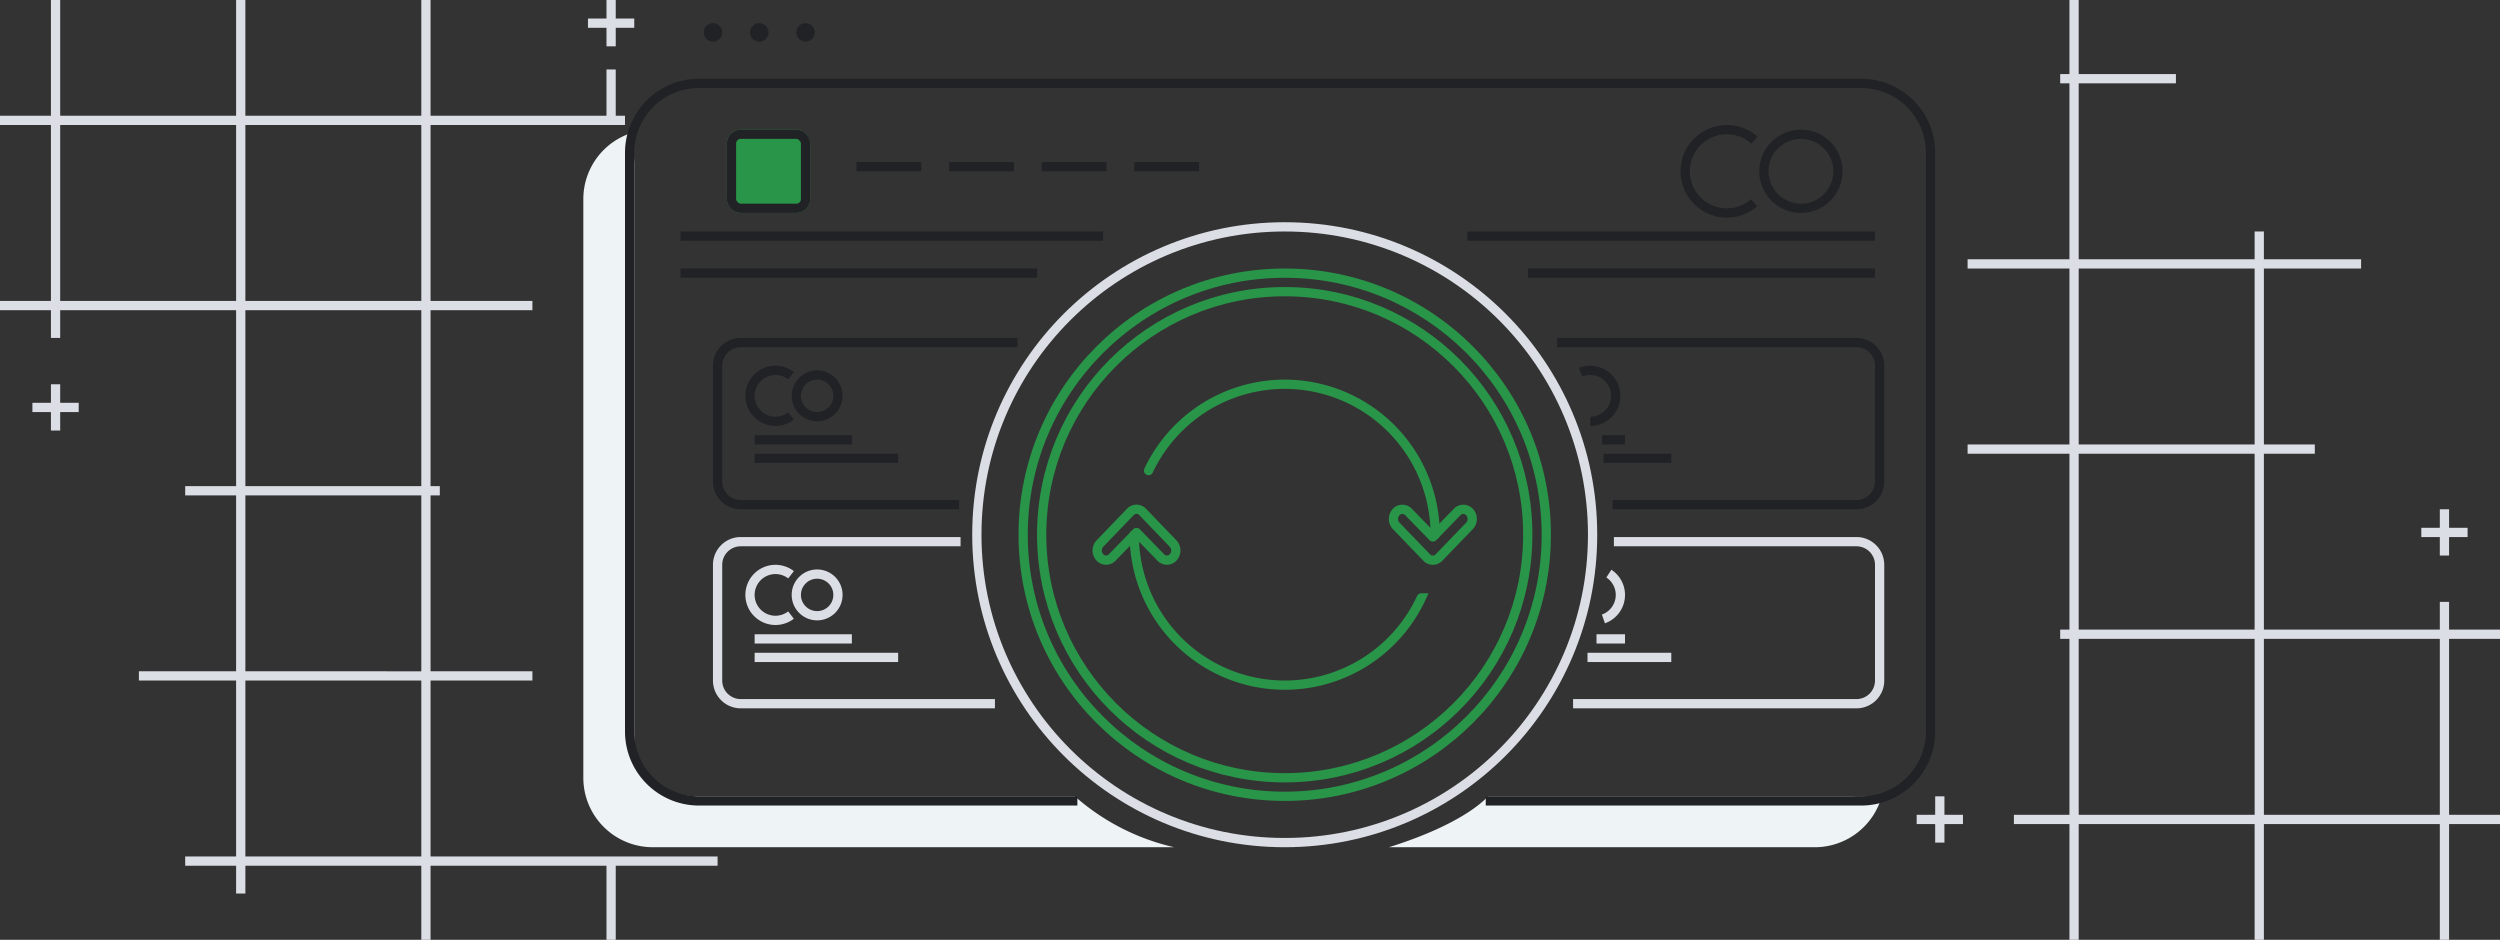 <svg xmlns="http://www.w3.org/2000/svg" width="540" height="203" viewBox="0 0 540 203">
  <rect x="0" y="0" width="540" height="203" fill="#333333" stroke="none"/>
  <g id="Wallet_Update" data-name="Wallet Update" transform="translate(-390 -380)">
    <g id="Группа_3" data-name="Группа 3">
      <path id="Прямоугольник_скругл._углы_575" data-name="Прямоугольник, скругл. углы 575" d="M711.39,552H790a21.09,21.09,0,0,0,6.572-.429A15.006,15.006,0,0,1,782,563H690C706.85,557.741,711.39,552,711.39,552Zm-89.229,0H540c-4.77,0-13-4.423-13-12V415a48.7,48.7,0,0,1,0-6.461A15.007,15.007,0,0,0,516,423V548a15,15,0,0,0,15,15H643.611A48.786,48.786,0,0,1,622.162,552Z" fill="#eef3f5"/>
      <path id="Прямоугольник_скругл._углы_575_копия" data-name="Прямоугольник, скругл. углы 575 копия" d="M622.712,553H541a15,15,0,0,1-15-15V413a15,15,0,0,1,15-15H792a15,15,0,0,1,15,15V538a15,15,0,0,1-15,15H710.923" fill="none" stroke="#212225" stroke-width="2"/>
      <g id="Эллипс_2051_копия_2" data-name="Эллипс 2051 копия 2" fill="none">
        <path d="M562,387a2,2,0,1,1,2,2A2,2,0,0,1,562,387Zm-10,0a2,2,0,1,1,2,2A2,2,0,0,1,552,387Zm-10,0a2,2,0,1,1,2,2A2,2,0,0,1,542,387Z" stroke="none"/>
        <path d="M 544 385 C 545.105 385 546 385.896 546 387 C 546 388.104 545.105 389 544 389 C 542.895 389 542 388.104 542 387 C 542 385.896 542.895 385 544 385 Z M 554 385 C 555.105 385 556 385.896 556 387 C 556 388.104 555.105 389 554 389 C 552.895 389 552 388.104 552 387 C 552 385.896 552.895 385 554 385 Z M 564 385 C 565.105 385 566 385.896 566 387 C 566 388.104 565.105 389 564 389 C 562.895 389 562 388.104 562 387 C 562 385.896 562.895 385 564 385 Z" stroke="none" fill="#212225"/>
      </g>
      <g id="Прямоугольник_скругл._углы_976" data-name="Прямоугольник, скругл. углы 976" transform="translate(547 408)" fill="#289548" stroke="#212225" stroke-width="2">
        <rect width="18" height="18" rx="3" stroke="none"/>
        <rect x="1" y="1" width="16" height="16" rx="2" fill="none"/>
      </g>
      <g id="Прямоугольник_скругл._углы_976_копия" data-name="Прямоугольник, скругл. углы 976 копия" transform="translate(770 408)" fill="none" stroke="#212225" stroke-width="2">
        <circle cx="9" cy="9" r="9" stroke="none"/>
        <circle cx="9" cy="9" r="8" fill="none"/>
      </g>
      <path id="Прямоугольник_скругл._углы_976_копия_2" data-name="Прямоугольник, скругл. углы 976 копия 2" d="M768.911,423.787a9,9,0,1,1,.077-13.506" fill="none" stroke="#212225" stroke-width="2"/>
      <line id="Фигура_2" data-name="Фигура 2" x2="14" transform="translate(575 416)" fill="none" stroke="#212225" stroke-width="2"/>
      <line id="Фигура_2_копия" data-name="Фигура 2 копия" x2="14" transform="translate(595 416)" fill="none" stroke="#212225" stroke-width="2"/>
      <line id="Фигура_2_копия_2" data-name="Фигура 2 копия 2" x2="14" transform="translate(615 416)" fill="none" stroke="#212225" stroke-width="2"/>
      <line id="Фигура_2_копия_3" data-name="Фигура 2 копия 3" x2="14" transform="translate(635 416)" fill="none" stroke="#212225" stroke-width="2"/>
      <path id="Фигура_1" data-name="Фигура 1" d="M537,431h91.279m78.658,0H795" fill="none" stroke="#212225" stroke-width="2"/>
      <path id="Фигура_1_копия" data-name="Фигура 1 копия" d="M537,439h77.026m106.032,0H795" fill="none" stroke="#212225" stroke-width="2"/>
      <g id="Группа_2" data-name="Группа 2">
        <path id="Прямоугольник_скругл._углы_977_копия_2" data-name="Прямоугольник, скругл. углы 977 копия 2" d="M726.338,454H791a5,5,0,0,1,5,5v25a5,5,0,0,1-5,5H738.321" fill="none" stroke="#212225" stroke-width="2"/>
        <path id="Эллипс_2051_копия_4" data-name="Эллипс 2051 копия 4" d="M731.422,460.406A5.5,5.5,0,1,1,733.5,471" fill="none" stroke="#212225" stroke-width="2"/>
        <path id="Фигура_3_копия_4" data-name="Фигура 3 копия 4" d="M736.046,475H741" fill="none" stroke="#212225" stroke-width="2"/>
        <path id="Фигура_3_копия_4-2" data-name="Фигура 3 копия 4" d="M736.361,479H751" fill="none" stroke="#212225" stroke-width="2"/>
        <path id="Прямоугольник_скругл._углы_977_копия_5" data-name="Прямоугольник, скругл. углы 977 копия 5" d="M597.171,489H550a5,5,0,0,1-5-5V459a5,5,0,0,1,5-5h59.77" fill="none" stroke="#212225" stroke-width="2"/>
        <path id="Эллипс_2051_копия_7" data-name="Эллипс 2051 копия 7" d="M560.859,469.855a5.5,5.5,0,1,1,.007-8.705" fill="none" stroke="#212225" stroke-width="2"/>
        <g id="Эллипс_2051_копия_7-2" data-name="Эллипс 2051 копия 7" transform="translate(561 460)" fill="none" stroke="#212225" stroke-width="2">
          <circle cx="5.5" cy="5.5" r="5.5" stroke="none"/>
          <circle cx="5.5" cy="5.5" r="4.5" fill="none"/>
        </g>
        <line id="Фигура_3_копия_7" data-name="Фигура 3 копия 7" x2="21" transform="translate(553 475)" fill="none" stroke="#212225" stroke-width="2"/>
        <line id="Фигура_3_копия_7-2" data-name="Фигура 3 копия 7" x2="31" transform="translate(553 479)" fill="none" stroke="#212225" stroke-width="2"/>
        <path id="Прямоугольник_скругл._углы_977_копия_3" data-name="Прямоугольник, скругл. углы 977 копия 3" d="M738.6,497H791a5,5,0,0,1,5,5v25a5,5,0,0,1-5,5H729.786" fill="none" stroke="#dbdee5" stroke-width="2"/>
        <path id="Эллипс_2051_копия_5" data-name="Эллипс 2051 копия 5" d="M737.513,503.9a5.5,5.5,0,0,1-1.177,9.789" fill="none" stroke="#dbdee5" stroke-width="2"/>
        <path id="Фигура_3_копия_5" data-name="Фигура 3 копия 5" d="M734.844,518H741" fill="none" stroke="#dbdee5" stroke-width="2"/>
        <path id="Фигура_3_копия_5-2" data-name="Фигура 3 копия 5" d="M732.9,522H751" fill="none" stroke="#dbdee5" stroke-width="2"/>
        <path id="Прямоугольник_скругл._углы_977_копия_4" data-name="Прямоугольник, скругл. углы 977 копия 4" d="M604.906,532H550a5,5,0,0,1-5-5V502a5,5,0,0,1,5-5h47.483" fill="none" stroke="#dbdee5" stroke-width="2"/>
        <path id="Эллипс_2051_копия_6" data-name="Эллипс 2051 копия 6" d="M560.859,512.855a5.5,5.5,0,1,1,.007-8.706" fill="none" stroke="#dbdee5" stroke-width="2"/>
        <g id="Эллипс_2051_копия_6-2" data-name="Эллипс 2051 копия 6" transform="translate(561 503)" fill="none" stroke="#dbdee5" stroke-width="2">
          <circle cx="5.5" cy="5.5" r="5.5" stroke="none"/>
          <circle cx="5.5" cy="5.5" r="4.5" fill="none"/>
        </g>
        <line id="Фигура_3_копия_6" data-name="Фигура 3 копия 6" x2="21" transform="translate(553 518)" fill="none" stroke="#dbdee5" stroke-width="2"/>
        <line id="Фигура_3_копия_6-2" data-name="Фигура 3 копия 6" x2="31" transform="translate(553 522)" fill="none" stroke="#dbdee5" stroke-width="2"/>
      </g>
      <g id="Эллипс_550" data-name="Эллипс 550" transform="translate(600 428)" fill="none" stroke="#dbdee5" stroke-width="2">
        <circle cx="67.5" cy="67.5" r="67.5" stroke="none"/>
        <circle cx="67.5" cy="67.5" r="66.5" fill="none"/>
      </g>
      <g id="Сгруппировать_716" data-name="Сгруппировать 716">
        <g id="Эллипс_550_копия" data-name="Эллипс 550 копия" transform="translate(610 438)" fill="none" stroke="#289548" stroke-width="2">
          <circle cx="57.5" cy="57.5" r="57.5" stroke="none"/>
          <circle cx="57.5" cy="57.5" r="56.5" fill="none"/>
        </g>
        <path id="Эллипс_550_копия_2" data-name="Эллипс 550 копия 2" d="M638.093,481.644A32.505,32.505,0,0,1,700,495.5m-3,13.647A32.505,32.505,0,0,1,635,495.5" fill="none" stroke="#289548" stroke-linecap="round" stroke-width="2"/>
        <path id="Эллипс_1_копия_6" data-name="Эллипс 1 копия 6" d="M698.137,500.391l-6.582-6.828a2.2,2.2,0,0,1,0-2.94,1.826,1.826,0,0,1,2.722,0l5.22,5.358,5.22-5.357a1.825,1.825,0,0,1,2.722,0,2.2,2.2,0,0,1,0,2.94l-6.582,6.828a1.825,1.825,0,0,1-2.722,0Zm-57.44-.014-5.211-5.358-5.211,5.358a1.82,1.82,0,0,1-2.717,0,2.2,2.2,0,0,1,0-2.941l6.569-6.828a1.82,1.82,0,0,1,2.717,0l6.57,6.828a2.2,2.2,0,0,1,0,2.94,1.82,1.82,0,0,1-2.717,0Z" fill="none" stroke="#289548" stroke-linejoin="round" stroke-width="2"/>
        <g id="Эллипс_550_копия-2" data-name="Эллипс 550 копия" transform="translate(614 442)" fill="none" stroke="#289548" stroke-width="2">
          <circle cx="53.5" cy="53.5" r="53.5" stroke="none"/>
          <circle cx="53.5" cy="53.5" r="52.5" fill="none"/>
        </g>
      </g>
    </g>
    <path id="Прямоугольник_542_копия_4" data-name="Прямоугольник 542 копия 4" d="M521,583V567H483v16h-2V567H443v6h-2v-6H430v-2h11V527H420v-2h21V487H430v-2h11V447H403v6h-2v-6H390v-2h11V407H390v-2h11V380h2v25h38V380h2v25h38V380h2v25h38V395h2v10h2v2H483v38h22v2H483v38h2v2h-2v38h22v2H483v38h62v2H523v16Zm-40-18V527H443v38Zm0-40V487H443v38Zm0-40V447H443v38Zm0-40V407H443v38Zm-40,0V407H403v38Zm-40,28v-4h-4v-2h4v-4h2v4h4v2h-4v4Zm120-83v-4h-4v-2h4v-4h2v4h4v2h-4v4Z" fill="#dbdee5"/>
    <path id="Прямоугольник_542_копия_5" data-name="Прямоугольник 542 копия 5" d="M917,583V558H879v25h-2V558H839v25h-2V558H825v-2h12V518h-2v-2h2V478H815v-2h22V438H815v-2h22V398h-2v-2h2V380h2v16h21v2H839v38h38v-6h2v6h21v2H879v38h11v2H879v38h38v-6h2v6h11v2H919v38h11v2H919v25Zm0-27V518H879v38Zm-40,0V518H839v38Zm0-40V478H839v38Zm0-40V438H839v38Zm-69,86v-4h-4v-2h4v-4h2v4h4v2h-4v4Zm109-62v-4h-4v-2h4v-4h2v4h4v2h-4v4Z" fill="#dbdee5"/>
  </g>
</svg>
